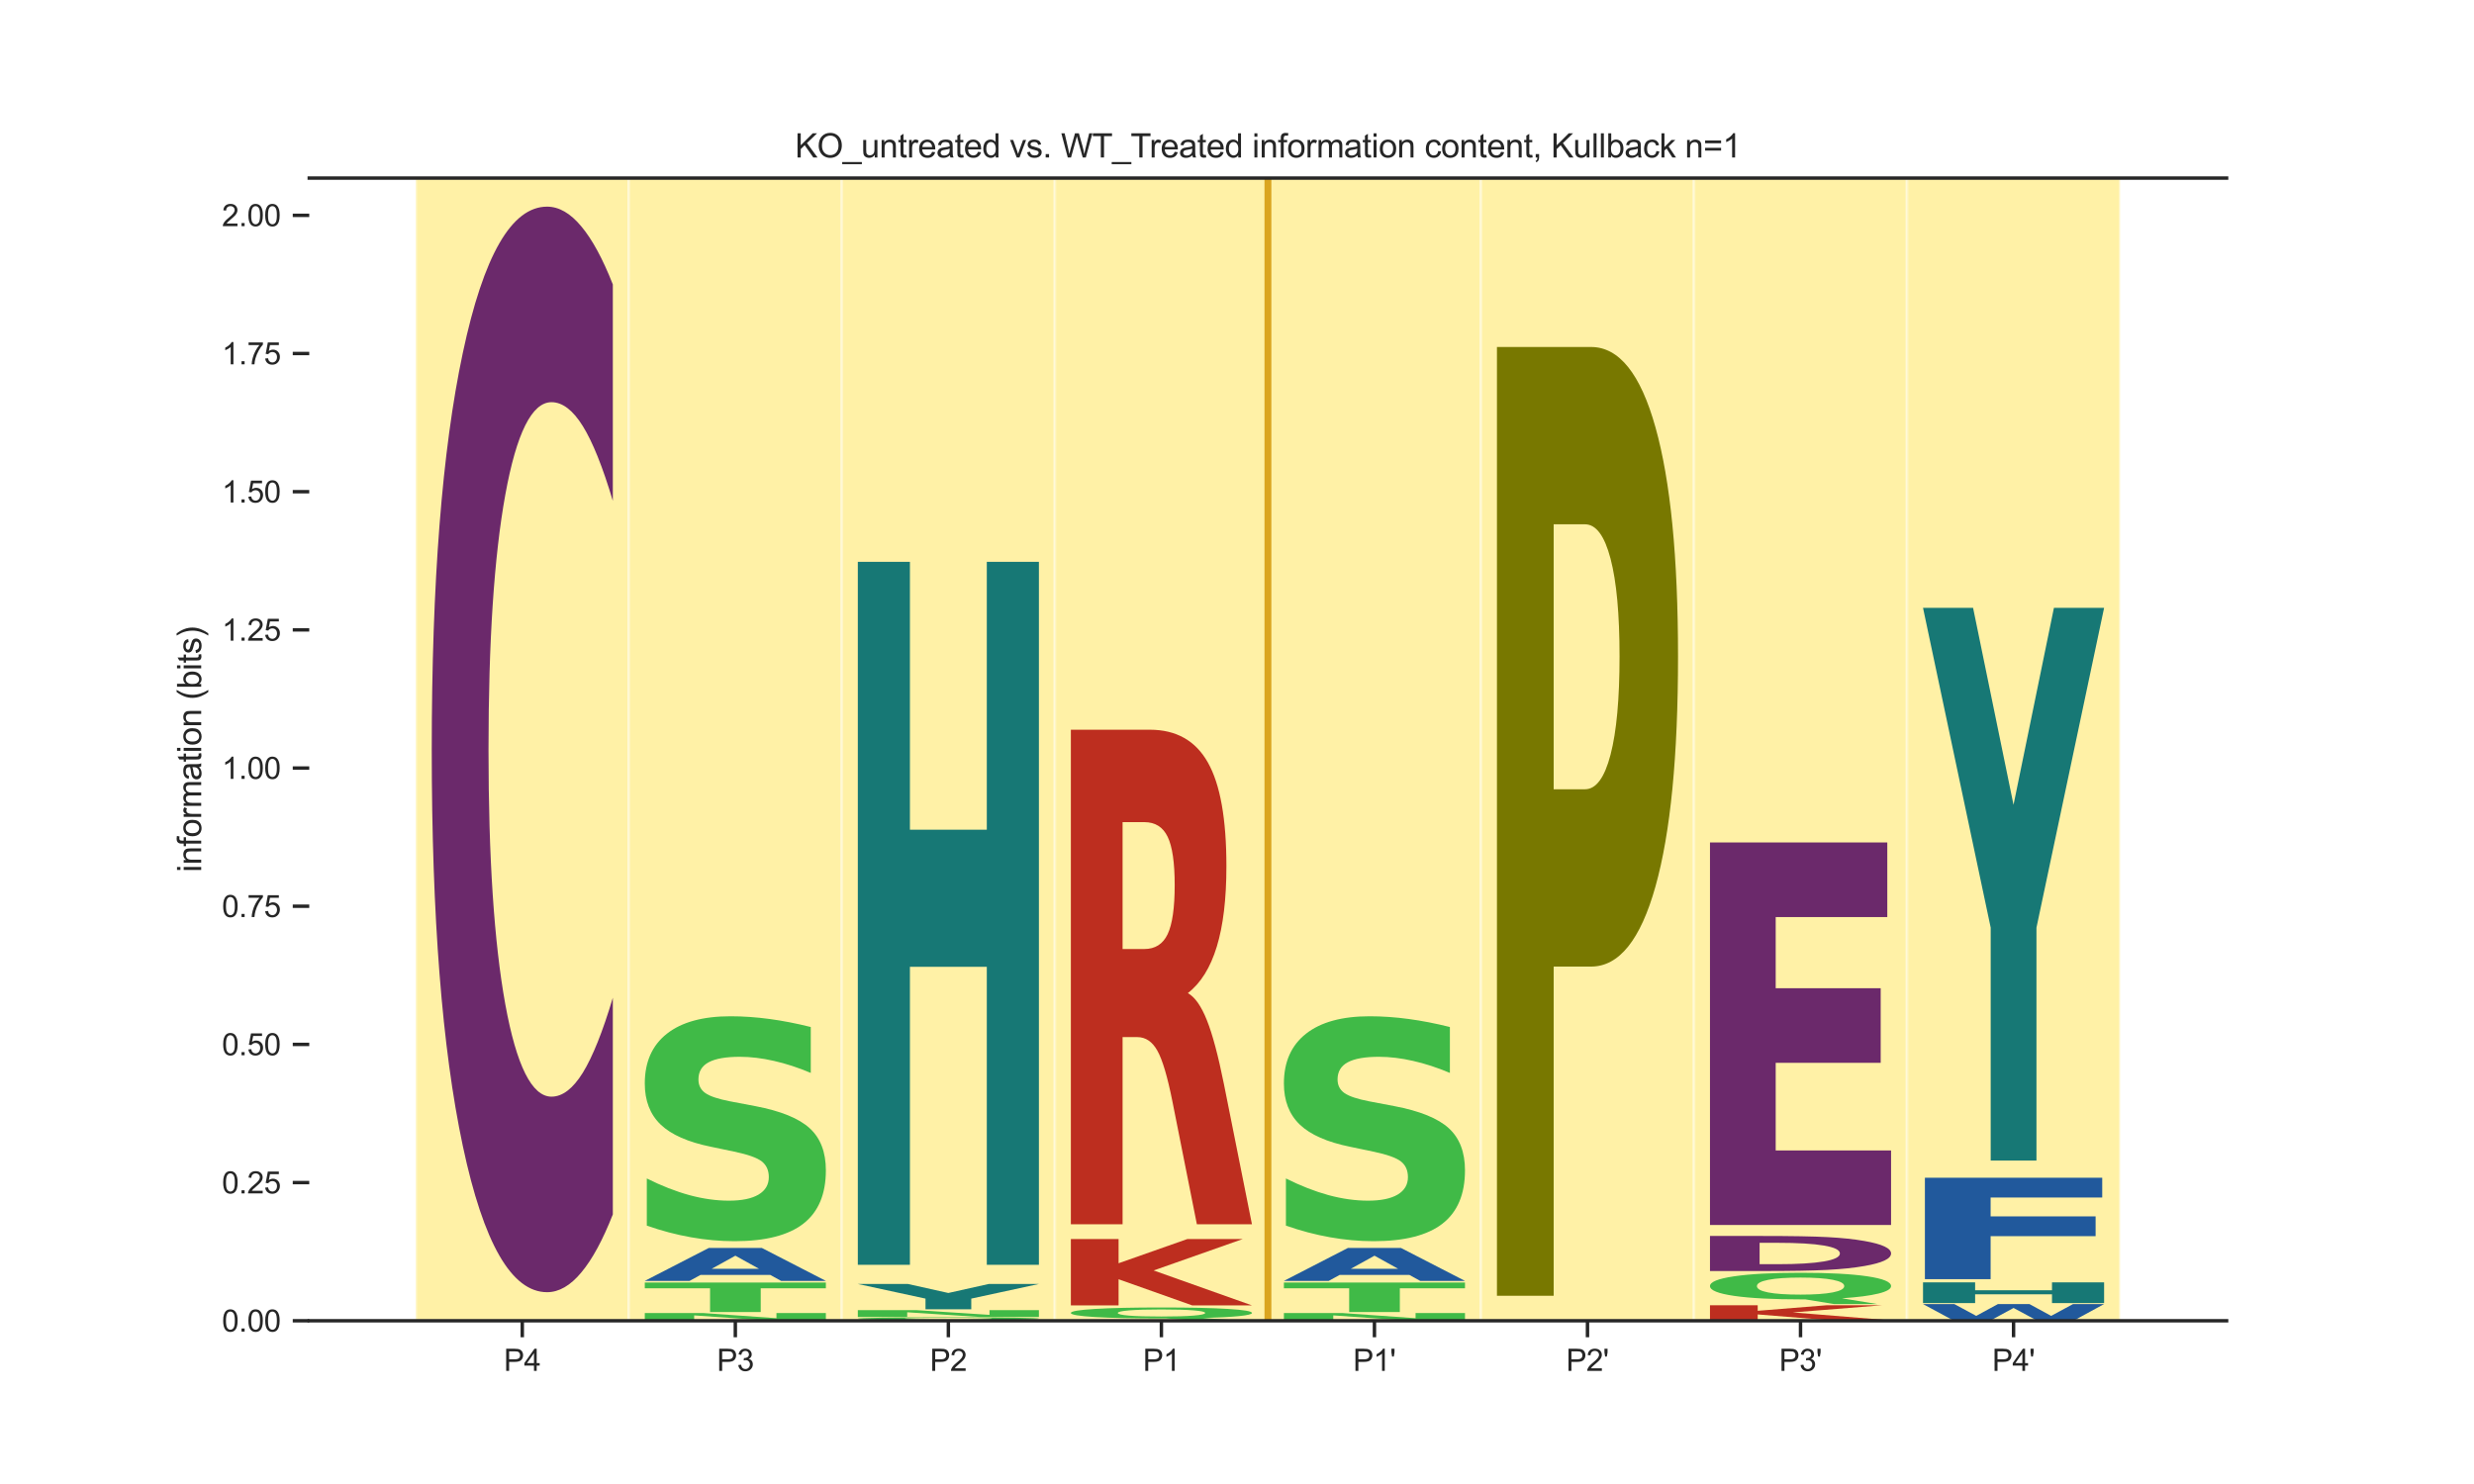 <?xml version="1.0" encoding="utf-8" standalone="no"?>
<!DOCTYPE svg PUBLIC "-//W3C//DTD SVG 1.1//EN"
  "http://www.w3.org/Graphics/SVG/1.1/DTD/svg11.dtd">
<svg xmlns:xlink="http://www.w3.org/1999/xlink" width="720pt" height="432pt" viewBox="0 0 720 432" xmlns="http://www.w3.org/2000/svg" version="1.1">
 <defs>
  <style type="text/css">*{stroke-linejoin: round; stroke-linecap: butt}</style>
 </defs>
 <g id="figure_1">
  <g id="patch_1">
   <path d="M 0 432 
L 720 432 
L 720 0 
L 0 0 
z
" style="fill: #ffffff"/>
  </g>
  <g id="axes_1">
   <g id="patch_2">
    <path d="M 90 384.48 
L 648 384.48 
L 648 51.84 
L 90 51.84 
z
" style="fill: #ffffff"/>
   </g>
   <g id="patch_3">
    <path d="M 121 384.48 
L 183 384.48 
L 183 51.84 
L 121 51.84 
z
" clip-path="url(#p98ca66db87)" style="fill: #ffd700; opacity: 0.35; stroke: #ffffff; stroke-width: 0.8; stroke-linejoin: miter"/>
   </g>
   <g id="patch_4">
    <path d="M 183 384.48 
L 245 384.48 
L 245 51.84 
L 183 51.84 
z
" clip-path="url(#p98ca66db87)" style="fill: #ffd700; opacity: 0.35; stroke: #ffffff; stroke-width: 0.8; stroke-linejoin: miter"/>
   </g>
   <g id="patch_5">
    <path d="M 245 384.48 
L 307 384.48 
L 307 51.84 
L 245 51.84 
z
" clip-path="url(#p98ca66db87)" style="fill: #ffd700; opacity: 0.35; stroke: #ffffff; stroke-width: 0.8; stroke-linejoin: miter"/>
   </g>
   <g id="patch_6">
    <path d="M 307 384.48 
L 369 384.48 
L 369 51.84 
L 307 51.84 
z
" clip-path="url(#p98ca66db87)" style="fill: #ffd700; opacity: 0.35; stroke: #ffffff; stroke-width: 0.8; stroke-linejoin: miter"/>
   </g>
   <g id="patch_7">
    <path d="M 369 384.48 
L 431 384.48 
L 431 51.84 
L 369 51.84 
z
" clip-path="url(#p98ca66db87)" style="fill: #ffd700; opacity: 0.35; stroke: #ffffff; stroke-width: 0.8; stroke-linejoin: miter"/>
   </g>
   <g id="patch_8">
    <path d="M 431 384.48 
L 493 384.48 
L 493 51.84 
L 431 51.84 
z
" clip-path="url(#p98ca66db87)" style="fill: #ffd700; opacity: 0.35; stroke: #ffffff; stroke-width: 0.8; stroke-linejoin: miter"/>
   </g>
   <g id="patch_9">
    <path d="M 493 384.48 
L 555 384.48 
L 555 51.84 
L 493 51.84 
z
" clip-path="url(#p98ca66db87)" style="fill: #ffd700; opacity: 0.35; stroke: #ffffff; stroke-width: 0.8; stroke-linejoin: miter"/>
   </g>
   <g id="patch_10">
    <path d="M 555 384.48 
L 617 384.48 
L 617 51.84 
L 555 51.84 
z
" clip-path="url(#p98ca66db87)" style="fill: #ffd700; opacity: 0.35; stroke: #ffffff; stroke-width: 0.8; stroke-linejoin: miter"/>
   </g>
   <g id="line2d_1">
    <path d="M 90 384.48 
L 648 384.48 
" clip-path="url(#p98ca66db87)" style="fill: none; stroke: #000000; stroke-width: 0.5; stroke-linecap: round"/>
   </g>
   <g id="patch_11">
    <path d="M 178.35 353.513 
Q 173.942 364.74 169.175 370.42 
Q 164.408 376.164 159.217 376.164 
Q 143.735 376.164 134.692 333.603 
Q 125.65 291.042 125.65 218.258 
Q 125.65 145.212 134.692 102.717 
Q 143.735 60.156 159.217 60.156 
Q 164.408 60.156 169.175 65.9 
Q 173.942 71.58 178.35 82.807 
L 178.35 145.8 
Q 173.902 130.917 169.587 123.997 
Q 165.271 117.078 160.504 117.078 
Q 151.954 117.078 147.054 144.037 
Q 142.168 170.932 142.168 218.258 
Q 142.168 265.388 147.054 292.348 
Q 151.954 319.242 160.504 319.242 
Q 165.271 319.242 169.587 312.323 
Q 173.902 305.338 178.35 290.455 
L 178.35 353.513 
z
" clip-path="url(#p98ca66db87)" style="fill: #6b296b"/>
   </g>
   <g id="patch_12">
    <path d="M 187.65 382.225 
L 204.578 382.225 
L 225.968 383.732 
L 225.968 382.225 
L 240.35 382.225 
L 240.35 384.422 
L 223.409 384.422 
L 202.019 382.915 
L 202.019 384.422 
L 187.65 384.422 
L 187.65 382.225 
z
" clip-path="url(#p98ca66db87)" style="fill: #40ba47"/>
   </g>
   <g id="patch_13">
    <path d="M 187.65 373.354 
L 240.35 373.354 
L 240.35 375.029 
L 221.39 375.029 
L 221.39 381.941 
L 206.647 381.941 
L 206.647 375.029 
L 187.65 375.029 
L 187.65 373.354 
z
" clip-path="url(#p98ca66db87)" style="fill: #40ba47"/>
   </g>
   <g id="patch_14">
    <path d="M 224.155 371.129 
L 203.888 371.129 
L 200.688 372.876 
L 187.65 372.876 
L 206.269 363.29 
L 221.731 363.29 
L 240.35 372.876 
L 227.323 372.876 
L 224.155 371.129 
z
M 207.12 369.35 
L 220.891 369.35 
L 214.016 365.538 
L 207.12 369.35 
z
" clip-path="url(#p98ca66db87)" style="fill: #21599c"/>
   </g>
   <g id="patch_15">
    <path d="M 235.956 298.968 
L 235.956 312.33 
Q 230.46 310.004 225.221 308.828 
Q 219.997 307.637 215.345 307.637 
Q 209.177 307.637 206.214 309.247 
Q 203.265 310.843 203.265 314.224 
Q 203.265 316.766 205.255 318.186 
Q 207.244 319.593 212.483 320.607 
L 219.811 322 
Q 230.946 324.123 235.641 328.438 
Q 240.35 332.738 240.35 340.691 
Q 240.35 351.118 233.795 356.217 
Q 227.239 361.315 213.771 361.315 
Q 207.43 361.315 201.033 360.166 
Q 194.635 359.03 188.237 356.785 
L 188.237 343.057 
Q 194.635 346.263 200.603 347.899 
Q 206.572 349.522 212.125 349.522 
Q 217.764 349.522 220.756 347.75 
Q 223.747 345.965 223.747 342.665 
Q 223.747 339.717 221.715 338.108 
Q 219.682 336.498 213.599 335.227 
L 206.929 333.834 
Q 196.91 331.805 192.273 327.369 
Q 187.65 322.933 187.65 315.414 
Q 187.65 305.987 194.091 300.916 
Q 200.532 295.844 212.612 295.844 
Q 218.122 295.844 223.933 296.629 
Q 229.744 297.413 235.956 298.968 
z
" clip-path="url(#p98ca66db87)" style="fill: #40ba47"/>
   </g>
   <g id="patch_16">
    <path d="M 277.405 384.307 
L 276.373 384.307 
Q 263.714 384.307 256.677 384.197 
Q 249.65 384.087 249.65 383.891 
Q 249.65 383.695 256.666 383.584 
Q 263.681 383.473 276 383.473 
Q 288.45 383.473 295.4 383.583 
Q 302.35 383.693 302.35 383.891 
Q 302.35 384.027 298.661 384.125 
Q 294.972 384.223 288.044 384.273 
L 298.365 384.454 
L 285.771 384.454 
L 277.405 384.307 
z
M 276 383.624 
Q 269.961 383.624 266.635 383.694 
Q 263.308 383.764 263.308 383.891 
Q 263.308 384.021 266.558 384.089 
Q 269.819 384.158 276 384.158 
Q 282.071 384.158 285.398 384.088 
Q 288.725 384.018 288.725 383.891 
Q 288.725 383.764 285.398 383.694 
Q 282.071 383.624 276 383.624 
z
" clip-path="url(#p98ca66db87)" style="fill: #40ba47"/>
   </g>
   <g id="patch_17">
    <path d="M 249.65 381.379 
L 266.578 381.379 
L 287.968 382.761 
L 287.968 381.379 
L 302.35 381.379 
L 302.35 383.394 
L 285.409 383.394 
L 264.019 382.012 
L 264.019 383.394 
L 249.65 383.394 
L 249.65 381.379 
z
" clip-path="url(#p98ca66db87)" style="fill: #40ba47"/>
   </g>
   <g id="patch_18">
    <path d="M 249.65 373.771 
L 264.22 373.771 
L 275.989 376.394 
L 287.747 373.771 
L 302.35 373.771 
L 282.665 378.03 
L 282.665 381.132 
L 269.346 381.132 
L 269.346 378.03 
L 249.65 373.771 
z
" clip-path="url(#p98ca66db87)" style="fill: #177875"/>
   </g>
   <g id="patch_19">
    <path d="M 249.65 163.553 
L 264.813 163.553 
L 264.813 241.532 
L 287.187 241.532 
L 287.187 163.553 
L 302.35 163.553 
L 302.35 368.192 
L 287.187 368.192 
L 287.187 281.442 
L 264.813 281.442 
L 264.813 368.192 
L 249.65 368.192 
L 249.65 163.553 
z
" clip-path="url(#p98ca66db87)" style="fill: #177875"/>
   </g>
   <g id="patch_20">
    <path d="M 339.405 383.817 
L 338.373 383.817 
Q 325.714 383.817 318.677 383.395 
Q 311.65 382.972 311.65 382.218 
Q 311.65 381.465 318.666 381.039 
Q 325.681 380.612 338 380.612 
Q 350.45 380.612 357.4 381.035 
Q 364.35 381.457 364.35 382.218 
Q 364.35 382.74 360.661 383.117 
Q 356.972 383.494 350.044 383.685 
L 360.365 384.381 
L 347.771 384.381 
L 339.405 383.817 
z
M 338 381.19 
Q 331.961 381.19 328.635 381.459 
Q 325.308 381.728 325.308 382.218 
Q 325.308 382.715 328.558 382.98 
Q 331.819 383.244 338 383.244 
Q 344.071 383.244 347.398 382.974 
Q 350.725 382.704 350.725 382.218 
Q 350.725 381.728 347.398 381.459 
Q 344.071 381.19 338 381.19 
z
" clip-path="url(#p98ca66db87)" style="fill: #40ba47"/>
   </g>
   <g id="patch_21">
    <path d="M 311.65 360.688 
L 325.538 360.688 
L 325.538 367.738 
L 345.556 360.688 
L 361.683 360.688 
L 335.743 369.837 
L 364.35 380.004 
L 346.964 380.004 
L 325.538 372.395 
L 325.538 380.004 
L 311.65 380.004 
L 311.65 360.688 
z
" clip-path="url(#p98ca66db87)" style="fill: #bd2e1f"/>
   </g>
   <g id="patch_22">
    <path d="M 333.033 276.263 
Q 337.762 276.263 339.814 271.943 
Q 341.866 267.593 341.866 257.658 
Q 341.866 247.815 339.814 243.588 
Q 337.762 239.33 333.033 239.33 
L 326.702 239.33 
L 326.702 276.263 
L 333.033 276.263 
z
M 326.702 301.903 
L 326.702 356.392 
L 311.65 356.392 
L 311.65 212.426 
L 334.634 212.426 
Q 346.17 212.426 351.538 221.99 
Q 356.918 231.524 356.918 252.166 
Q 356.918 266.421 354.115 275.584 
Q 351.325 284.748 345.695 289.098 
Q 348.785 290.826 351.225 296.966 
Q 353.677 303.075 356.18 315.51 
L 364.35 356.392 
L 348.322 356.392 
L 341.203 320.631 
Q 339.051 309.832 336.836 305.883 
Q 334.634 301.903 330.956 301.903 
L 326.702 301.903 
z
" clip-path="url(#p98ca66db87)" style="fill: #bd2e1f"/>
   </g>
   <g id="patch_23">
    <path d="M 373.65 382.225 
L 390.578 382.225 
L 411.968 383.732 
L 411.968 382.225 
L 426.35 382.225 
L 426.35 384.422 
L 409.409 384.422 
L 388.019 382.915 
L 388.019 384.422 
L 373.65 384.422 
L 373.65 382.225 
z
" clip-path="url(#p98ca66db87)" style="fill: #40ba47"/>
   </g>
   <g id="patch_24">
    <path d="M 373.65 373.354 
L 426.35 373.354 
L 426.35 375.029 
L 407.39 375.029 
L 407.39 381.941 
L 392.647 381.941 
L 392.647 375.029 
L 373.65 375.029 
L 373.65 373.354 
z
" clip-path="url(#p98ca66db87)" style="fill: #40ba47"/>
   </g>
   <g id="patch_25">
    <path d="M 410.155 371.129 
L 389.888 371.129 
L 386.688 372.876 
L 373.65 372.876 
L 392.269 363.29 
L 407.731 363.29 
L 426.35 372.876 
L 413.323 372.876 
L 410.155 371.129 
z
M 393.12 369.35 
L 406.891 369.35 
L 400.016 365.538 
L 393.12 369.35 
z
" clip-path="url(#p98ca66db87)" style="fill: #21599c"/>
   </g>
   <g id="patch_26">
    <path d="M 421.956 298.968 
L 421.956 312.33 
Q 416.46 310.004 411.221 308.828 
Q 405.997 307.637 401.345 307.637 
Q 395.177 307.637 392.214 309.247 
Q 389.265 310.843 389.265 314.224 
Q 389.265 316.766 391.255 318.186 
Q 393.244 319.593 398.483 320.607 
L 405.811 322 
Q 416.946 324.123 421.641 328.438 
Q 426.35 332.738 426.35 340.691 
Q 426.35 351.118 419.795 356.217 
Q 413.239 361.315 399.771 361.315 
Q 393.43 361.315 387.033 360.166 
Q 380.635 359.03 374.237 356.785 
L 374.237 343.057 
Q 380.635 346.263 386.603 347.899 
Q 392.572 349.522 398.125 349.522 
Q 403.764 349.522 406.756 347.75 
Q 409.747 345.965 409.747 342.665 
Q 409.747 339.717 407.715 338.108 
Q 405.682 336.498 399.599 335.227 
L 392.929 333.834 
Q 382.91 331.805 378.273 327.369 
Q 373.65 322.933 373.65 315.414 
Q 373.65 305.987 380.091 300.916 
Q 386.532 295.844 398.612 295.844 
Q 404.122 295.844 409.933 296.629 
Q 415.744 297.413 421.956 298.968 
z
" clip-path="url(#p98ca66db87)" style="fill: #40ba47"/>
   </g>
   <g id="patch_27">
    <path d="M 435.65 101.012 
L 463.043 101.012 
Q 475.271 101.012 481.804 124.453 
Q 488.35 147.835 488.35 191.106 
Q 488.35 234.613 481.804 257.995 
Q 475.271 281.376 463.043 281.376 
L 452.16 281.376 
L 452.16 377.212 
L 435.65 377.212 
L 435.65 101.012 
z
M 452.16 152.629 
L 452.16 229.759 
L 461.286 229.759 
Q 466.09 229.759 468.711 219.696 
Q 471.332 209.633 471.332 191.106 
Q 471.332 172.637 468.711 162.633 
Q 466.09 152.629 461.286 152.629 
L 452.16 152.629 
z
" clip-path="url(#p98ca66db87)" style="fill: #787800"/>
   </g>
   <g id="patch_28">
    <path d="M 497.65 379.974 
L 511.538 379.974 
L 511.538 381.577 
L 531.556 379.974 
L 547.683 379.974 
L 521.743 382.054 
L 550.35 384.364 
L 532.964 384.364 
L 511.538 382.635 
L 511.538 384.364 
L 497.65 384.364 
L 497.65 379.974 
z
" clip-path="url(#p98ca66db87)" style="fill: #bd2e1f"/>
   </g>
   <g id="patch_29">
    <path d="M 525.405 378.257 
L 524.373 378.257 
Q 511.714 378.257 504.677 377.236 
Q 497.65 376.214 497.65 374.392 
Q 497.65 372.574 504.666 371.543 
Q 511.681 370.512 524 370.512 
Q 536.45 370.512 543.4 371.534 
Q 550.35 372.554 550.35 374.392 
Q 550.35 375.653 546.661 376.565 
Q 542.972 377.477 536.044 377.937 
L 546.365 379.619 
L 533.771 379.619 
L 525.405 378.257 
z
M 524 371.909 
Q 517.961 371.909 514.635 372.559 
Q 511.308 373.21 511.308 374.392 
Q 511.308 375.594 514.558 376.233 
Q 517.819 376.871 524 376.871 
Q 530.071 376.871 533.398 376.221 
Q 536.725 375.568 536.725 374.392 
Q 536.725 373.21 533.398 372.559 
Q 530.071 371.909 524 371.909 
z
" clip-path="url(#p98ca66db87)" style="fill: #40ba47"/>
   </g>
   <g id="patch_30">
    <path d="M 512.091 361.789 
L 512.091 368.015 
L 517.265 368.015 
Q 526.113 368.015 530.783 367.215 
Q 535.464 366.414 535.464 364.89 
Q 535.464 363.374 530.807 362.583 
Q 526.161 361.789 517.265 361.789 
L 512.091 361.789 
z
M 497.65 359.798 
L 512.872 359.798 
Q 525.633 359.798 531.875 360.131 
Q 538.117 360.461 542.583 361.255 
Q 546.521 361.946 548.429 362.849 
Q 550.35 363.75 550.35 364.89 
Q 550.35 366.047 548.429 366.952 
Q 546.521 367.858 542.583 368.547 
Q 538.081 369.341 531.779 369.673 
Q 525.477 370.003 512.872 370.003 
L 497.65 370.003 
L 497.65 359.798 
z
" clip-path="url(#p98ca66db87)" style="fill: #6b296b"/>
   </g>
   <g id="patch_31">
    <path d="M 497.65 245.245 
L 549.253 245.245 
L 549.253 266.962 
L 516.775 266.962 
L 516.775 287.677 
L 547.329 287.677 
L 547.329 309.394 
L 516.775 309.394 
L 516.775 334.906 
L 550.35 334.906 
L 550.35 356.599 
L 497.65 356.599 
L 497.65 245.245 
z
" clip-path="url(#p98ca66db87)" style="fill: #6b296b"/>
   </g>
   <g id="patch_32">
    <path d="M 559.65 379.618 
L 568.763 379.618 
L 575.133 383.061 
L 581.456 379.618 
L 590.616 379.618 
L 596.938 383.061 
L 603.316 379.618 
L 612.35 379.618 
L 603.656 384.355 
L 592.694 384.355 
L 586 380.754 
L 579.385 384.355 
L 568.415 384.355 
L 559.65 379.618 
z
" clip-path="url(#p98ca66db87)" style="fill: #21599c"/>
   </g>
   <g id="patch_33">
    <path d="M 559.65 373.303 
L 574.813 373.303 
L 574.813 375.601 
L 597.187 375.601 
L 597.187 373.303 
L 612.35 373.303 
L 612.35 379.334 
L 597.187 379.334 
L 597.187 376.778 
L 574.813 376.778 
L 574.813 379.334 
L 559.65 379.334 
L 559.65 373.303 
z
" clip-path="url(#p98ca66db87)" style="fill: #177875"/>
   </g>
   <g id="patch_34">
    <path d="M 560.198 342.845 
L 611.802 342.845 
L 611.802 348.603 
L 579.323 348.603 
L 579.323 354.095 
L 609.878 354.095 
L 609.878 359.852 
L 579.323 359.852 
L 579.323 372.368 
L 560.198 372.368 
L 560.198 342.845 
z
" clip-path="url(#p98ca66db87)" style="fill: #21599c"/>
   </g>
   <g id="patch_35">
    <path d="M 559.65 176.949 
L 574.22 176.949 
L 585.989 234.29 
L 597.747 176.949 
L 612.35 176.949 
L 592.665 270.046 
L 592.665 337.834 
L 579.346 337.834 
L 579.346 270.046 
L 559.65 176.949 
z
" clip-path="url(#p98ca66db87)" style="fill: #177875"/>
   </g>
   <g id="matplotlib.axis_1">
    <g id="xtick_1">
     <g id="line2d_2">
      <defs>
       <path id="m1a81c3d215" d="M 0 0 
L 0 4.8 
" style="stroke: #262626"/>
      </defs>
      <g>
       <use xlink:href="#m1a81c3d215" x="152" y="384.48" style="fill: #262626; stroke: #262626"/>
      </g>
     </g>
     <g id="text_1">
      <!-- P4 -->
      <g style="fill: #262626" transform="translate(146.618 399.079) scale(0.088 -0.088)">
       <defs>
        <path id="ArialMT-50" d="M 494 0 
L 494 4581 
L 2222 4581 
Q 2678 4581 2919 4538 
Q 3256 4481 3484 4323 
Q 3713 4166 3852 3881 
Q 3991 3597 3991 3256 
Q 3991 2672 3619 2267 
Q 3247 1863 2275 1863 
L 1100 1863 
L 1100 0 
L 494 0 
z
M 1100 2403 
L 2284 2403 
Q 2872 2403 3119 2622 
Q 3366 2841 3366 3238 
Q 3366 3525 3220 3729 
Q 3075 3934 2838 4000 
Q 2684 4041 2272 4041 
L 1100 4041 
L 1100 2403 
z
" transform="scale(0.016)"/>
        <path id="ArialMT-34" d="M 2069 0 
L 2069 1097 
L 81 1097 
L 81 1613 
L 2172 4581 
L 2631 4581 
L 2631 1613 
L 3250 1613 
L 3250 1097 
L 2631 1097 
L 2631 0 
L 2069 0 
z
M 2069 1613 
L 2069 3678 
L 634 1613 
L 2069 1613 
z
" transform="scale(0.016)"/>
       </defs>
       <use xlink:href="#ArialMT-50"/>
       <use xlink:href="#ArialMT-34" x="66.699"/>
      </g>
     </g>
    </g>
    <g id="xtick_2">
     <g id="line2d_3">
      <g>
       <use xlink:href="#m1a81c3d215" x="214" y="384.48" style="fill: #262626; stroke: #262626"/>
      </g>
     </g>
     <g id="text_2">
      <!-- P3 -->
      <g style="fill: #262626" transform="translate(208.618 399.079) scale(0.088 -0.088)">
       <defs>
        <path id="ArialMT-33" d="M 269 1209 
L 831 1284 
Q 928 806 1161 595 
Q 1394 384 1728 384 
Q 2125 384 2398 659 
Q 2672 934 2672 1341 
Q 2672 1728 2419 1979 
Q 2166 2231 1775 2231 
Q 1616 2231 1378 2169 
L 1441 2663 
Q 1497 2656 1531 2656 
Q 1891 2656 2178 2843 
Q 2466 3031 2466 3422 
Q 2466 3731 2256 3934 
Q 2047 4138 1716 4138 
Q 1388 4138 1169 3931 
Q 950 3725 888 3313 
L 325 3413 
Q 428 3978 793 4289 
Q 1159 4600 1703 4600 
Q 2078 4600 2393 4439 
Q 2709 4278 2876 4000 
Q 3044 3722 3044 3409 
Q 3044 3113 2884 2869 
Q 2725 2625 2413 2481 
Q 2819 2388 3044 2092 
Q 3269 1797 3269 1353 
Q 3269 753 2831 336 
Q 2394 -81 1725 -81 
Q 1122 -81 723 278 
Q 325 638 269 1209 
z
" transform="scale(0.016)"/>
       </defs>
       <use xlink:href="#ArialMT-50"/>
       <use xlink:href="#ArialMT-33" x="66.699"/>
      </g>
     </g>
    </g>
    <g id="xtick_3">
     <g id="line2d_4">
      <g>
       <use xlink:href="#m1a81c3d215" x="276" y="384.48" style="fill: #262626; stroke: #262626"/>
      </g>
     </g>
     <g id="text_3">
      <!-- P2 -->
      <g style="fill: #262626" transform="translate(270.618 399.079) scale(0.088 -0.088)">
       <defs>
        <path id="ArialMT-32" d="M 3222 541 
L 3222 0 
L 194 0 
Q 188 203 259 391 
Q 375 700 629 1000 
Q 884 1300 1366 1694 
Q 2113 2306 2375 2664 
Q 2638 3022 2638 3341 
Q 2638 3675 2398 3904 
Q 2159 4134 1775 4134 
Q 1369 4134 1125 3890 
Q 881 3647 878 3216 
L 300 3275 
Q 359 3922 746 4261 
Q 1134 4600 1788 4600 
Q 2447 4600 2831 4234 
Q 3216 3869 3216 3328 
Q 3216 3053 3103 2787 
Q 2991 2522 2730 2228 
Q 2469 1934 1863 1422 
Q 1356 997 1212 845 
Q 1069 694 975 541 
L 3222 541 
z
" transform="scale(0.016)"/>
       </defs>
       <use xlink:href="#ArialMT-50"/>
       <use xlink:href="#ArialMT-32" x="66.699"/>
      </g>
     </g>
    </g>
    <g id="xtick_4">
     <g id="line2d_5">
      <g>
       <use xlink:href="#m1a81c3d215" x="338" y="384.48" style="fill: #262626; stroke: #262626"/>
      </g>
     </g>
     <g id="text_4">
      <!-- P1 -->
      <g style="fill: #262626" transform="translate(332.618 399.079) scale(0.088 -0.088)">
       <defs>
        <path id="ArialMT-31" d="M 2384 0 
L 1822 0 
L 1822 3584 
Q 1619 3391 1289 3197 
Q 959 3003 697 2906 
L 697 3450 
Q 1169 3672 1522 3987 
Q 1875 4303 2022 4600 
L 2384 4600 
L 2384 0 
z
" transform="scale(0.016)"/>
       </defs>
       <use xlink:href="#ArialMT-50"/>
       <use xlink:href="#ArialMT-31" x="66.699"/>
      </g>
     </g>
    </g>
    <g id="xtick_5">
     <g id="line2d_6">
      <g>
       <use xlink:href="#m1a81c3d215" x="400" y="384.48" style="fill: #262626; stroke: #262626"/>
      </g>
     </g>
     <g id="text_5">
      <!-- P1' -->
      <g style="fill: #262626" transform="translate(393.778 399.079) scale(0.088 -0.088)">
       <defs>
        <path id="ArialMT-27" d="M 425 2959 
L 281 3816 
L 281 4581 
L 922 4581 
L 922 3816 
L 772 2959 
L 425 2959 
z
" transform="scale(0.016)"/>
       </defs>
       <use xlink:href="#ArialMT-50"/>
       <use xlink:href="#ArialMT-31" x="66.699"/>
       <use xlink:href="#ArialMT-27" x="122.314"/>
      </g>
     </g>
    </g>
    <g id="xtick_6">
     <g id="line2d_7">
      <g>
       <use xlink:href="#m1a81c3d215" x="462" y="384.48" style="fill: #262626; stroke: #262626"/>
      </g>
     </g>
     <g id="text_6">
      <!-- P2' -->
      <g style="fill: #262626" transform="translate(455.778 399.079) scale(0.088 -0.088)">
       <use xlink:href="#ArialMT-50"/>
       <use xlink:href="#ArialMT-32" x="66.699"/>
       <use xlink:href="#ArialMT-27" x="122.314"/>
      </g>
     </g>
    </g>
    <g id="xtick_7">
     <g id="line2d_8">
      <g>
       <use xlink:href="#m1a81c3d215" x="524" y="384.48" style="fill: #262626; stroke: #262626"/>
      </g>
     </g>
     <g id="text_7">
      <!-- P3' -->
      <g style="fill: #262626" transform="translate(517.778 399.079) scale(0.088 -0.088)">
       <use xlink:href="#ArialMT-50"/>
       <use xlink:href="#ArialMT-33" x="66.699"/>
       <use xlink:href="#ArialMT-27" x="122.314"/>
      </g>
     </g>
    </g>
    <g id="xtick_8">
     <g id="line2d_9">
      <g>
       <use xlink:href="#m1a81c3d215" x="586" y="384.48" style="fill: #262626; stroke: #262626"/>
      </g>
     </g>
     <g id="text_8">
      <!-- P4' -->
      <g style="fill: #262626" transform="translate(579.778 399.079) scale(0.088 -0.088)">
       <use xlink:href="#ArialMT-50"/>
       <use xlink:href="#ArialMT-34" x="66.699"/>
       <use xlink:href="#ArialMT-27" x="122.314"/>
      </g>
     </g>
    </g>
   </g>
   <g id="matplotlib.axis_2">
    <g id="ytick_1">
     <g id="line2d_10">
      <defs>
       <path id="mdff0111ead" d="M 0 0 
L -4.8 0 
" style="stroke: #262626"/>
      </defs>
      <g>
       <use xlink:href="#mdff0111ead" x="90" y="384.48" style="fill: #262626; stroke: #262626"/>
      </g>
     </g>
     <g id="text_9">
      <!-- 0.00 -->
      <g style="fill: #262626" transform="translate(64.574 387.629) scale(0.088 -0.088)">
       <defs>
        <path id="ArialMT-30" d="M 266 2259 
Q 266 3072 433 3567 
Q 600 4063 929 4331 
Q 1259 4600 1759 4600 
Q 2128 4600 2406 4451 
Q 2684 4303 2865 4023 
Q 3047 3744 3150 3342 
Q 3253 2941 3253 2259 
Q 3253 1453 3087 958 
Q 2922 463 2592 192 
Q 2263 -78 1759 -78 
Q 1097 -78 719 397 
Q 266 969 266 2259 
z
M 844 2259 
Q 844 1131 1108 757 
Q 1372 384 1759 384 
Q 2147 384 2411 759 
Q 2675 1134 2675 2259 
Q 2675 3391 2411 3762 
Q 2147 4134 1753 4134 
Q 1366 4134 1134 3806 
Q 844 3388 844 2259 
z
" transform="scale(0.016)"/>
        <path id="ArialMT-2e" d="M 581 0 
L 581 641 
L 1222 641 
L 1222 0 
L 581 0 
z
" transform="scale(0.016)"/>
       </defs>
       <use xlink:href="#ArialMT-30"/>
       <use xlink:href="#ArialMT-2e" x="55.615"/>
       <use xlink:href="#ArialMT-30" x="83.398"/>
       <use xlink:href="#ArialMT-30" x="139.014"/>
      </g>
     </g>
    </g>
    <g id="ytick_2">
     <g id="line2d_11">
      <g>
       <use xlink:href="#mdff0111ead" x="90" y="344.255" style="fill: #262626; stroke: #262626"/>
      </g>
     </g>
     <g id="text_10">
      <!-- 0.25 -->
      <g style="fill: #262626" transform="translate(64.574 347.405) scale(0.088 -0.088)">
       <defs>
        <path id="ArialMT-35" d="M 266 1200 
L 856 1250 
Q 922 819 1161 601 
Q 1400 384 1738 384 
Q 2144 384 2425 690 
Q 2706 997 2706 1503 
Q 2706 1984 2436 2262 
Q 2166 2541 1728 2541 
Q 1456 2541 1237 2417 
Q 1019 2294 894 2097 
L 366 2166 
L 809 4519 
L 3088 4519 
L 3088 3981 
L 1259 3981 
L 1013 2750 
Q 1425 3038 1878 3038 
Q 2478 3038 2890 2622 
Q 3303 2206 3303 1553 
Q 3303 931 2941 478 
Q 2500 -78 1738 -78 
Q 1113 -78 717 272 
Q 322 622 266 1200 
z
" transform="scale(0.016)"/>
       </defs>
       <use xlink:href="#ArialMT-30"/>
       <use xlink:href="#ArialMT-2e" x="55.615"/>
       <use xlink:href="#ArialMT-32" x="83.398"/>
       <use xlink:href="#ArialMT-35" x="139.014"/>
      </g>
     </g>
    </g>
    <g id="ytick_3">
     <g id="line2d_12">
      <g>
       <use xlink:href="#mdff0111ead" x="90" y="304.031" style="fill: #262626; stroke: #262626"/>
      </g>
     </g>
     <g id="text_11">
      <!-- 0.50 -->
      <g style="fill: #262626" transform="translate(64.574 307.18) scale(0.088 -0.088)">
       <use xlink:href="#ArialMT-30"/>
       <use xlink:href="#ArialMT-2e" x="55.615"/>
       <use xlink:href="#ArialMT-35" x="83.398"/>
       <use xlink:href="#ArialMT-30" x="139.014"/>
      </g>
     </g>
    </g>
    <g id="ytick_4">
     <g id="line2d_13">
      <g>
       <use xlink:href="#mdff0111ead" x="90" y="263.806" style="fill: #262626; stroke: #262626"/>
      </g>
     </g>
     <g id="text_12">
      <!-- 0.75 -->
      <g style="fill: #262626" transform="translate(64.574 266.955) scale(0.088 -0.088)">
       <defs>
        <path id="ArialMT-37" d="M 303 3981 
L 303 4522 
L 3269 4522 
L 3269 4084 
Q 2831 3619 2401 2847 
Q 1972 2075 1738 1259 
Q 1569 684 1522 0 
L 944 0 
Q 953 541 1156 1306 
Q 1359 2072 1739 2783 
Q 2119 3494 2547 3981 
L 303 3981 
z
" transform="scale(0.016)"/>
       </defs>
       <use xlink:href="#ArialMT-30"/>
       <use xlink:href="#ArialMT-2e" x="55.615"/>
       <use xlink:href="#ArialMT-37" x="83.398"/>
       <use xlink:href="#ArialMT-35" x="139.014"/>
      </g>
     </g>
    </g>
    <g id="ytick_5">
     <g id="line2d_14">
      <g>
       <use xlink:href="#mdff0111ead" x="90" y="223.581" style="fill: #262626; stroke: #262626"/>
      </g>
     </g>
     <g id="text_13">
      <!-- 1.00 -->
      <g style="fill: #262626" transform="translate(64.574 226.731) scale(0.088 -0.088)">
       <use xlink:href="#ArialMT-31"/>
       <use xlink:href="#ArialMT-2e" x="55.615"/>
       <use xlink:href="#ArialMT-30" x="83.398"/>
       <use xlink:href="#ArialMT-30" x="139.014"/>
      </g>
     </g>
    </g>
    <g id="ytick_6">
     <g id="line2d_15">
      <g>
       <use xlink:href="#mdff0111ead" x="90" y="183.357" style="fill: #262626; stroke: #262626"/>
      </g>
     </g>
     <g id="text_14">
      <!-- 1.25 -->
      <g style="fill: #262626" transform="translate(64.574 186.506) scale(0.088 -0.088)">
       <use xlink:href="#ArialMT-31"/>
       <use xlink:href="#ArialMT-2e" x="55.615"/>
       <use xlink:href="#ArialMT-32" x="83.398"/>
       <use xlink:href="#ArialMT-35" x="139.014"/>
      </g>
     </g>
    </g>
    <g id="ytick_7">
     <g id="line2d_16">
      <g>
       <use xlink:href="#mdff0111ead" x="90" y="143.132" style="fill: #262626; stroke: #262626"/>
      </g>
     </g>
     <g id="text_15">
      <!-- 1.50 -->
      <g style="fill: #262626" transform="translate(64.574 146.281) scale(0.088 -0.088)">
       <use xlink:href="#ArialMT-31"/>
       <use xlink:href="#ArialMT-2e" x="55.615"/>
       <use xlink:href="#ArialMT-35" x="83.398"/>
       <use xlink:href="#ArialMT-30" x="139.014"/>
      </g>
     </g>
    </g>
    <g id="ytick_8">
     <g id="line2d_17">
      <g>
       <use xlink:href="#mdff0111ead" x="90" y="102.907" style="fill: #262626; stroke: #262626"/>
      </g>
     </g>
     <g id="text_16">
      <!-- 1.75 -->
      <g style="fill: #262626" transform="translate(64.574 106.057) scale(0.088 -0.088)">
       <use xlink:href="#ArialMT-31"/>
       <use xlink:href="#ArialMT-2e" x="55.615"/>
       <use xlink:href="#ArialMT-37" x="83.398"/>
       <use xlink:href="#ArialMT-35" x="139.014"/>
      </g>
     </g>
    </g>
    <g id="ytick_9">
     <g id="line2d_18">
      <g>
       <use xlink:href="#mdff0111ead" x="90" y="62.683" style="fill: #262626; stroke: #262626"/>
      </g>
     </g>
     <g id="text_17">
      <!-- 2.00 -->
      <g style="fill: #262626" transform="translate(64.574 65.832) scale(0.088 -0.088)">
       <use xlink:href="#ArialMT-32"/>
       <use xlink:href="#ArialMT-2e" x="55.615"/>
       <use xlink:href="#ArialMT-30" x="83.398"/>
       <use xlink:href="#ArialMT-30" x="139.014"/>
      </g>
     </g>
    </g>
    <g id="text_18">
     <!-- information (bits) -->
     <g style="fill: #262626" transform="translate(58.554 253.902) rotate(-90) scale(0.096 -0.096)">
      <defs>
       <path id="ArialMT-69" d="M 425 3934 
L 425 4581 
L 988 4581 
L 988 3934 
L 425 3934 
z
M 425 0 
L 425 3319 
L 988 3319 
L 988 0 
L 425 0 
z
" transform="scale(0.016)"/>
       <path id="ArialMT-6e" d="M 422 0 
L 422 3319 
L 928 3319 
L 928 2847 
Q 1294 3394 1984 3394 
Q 2284 3394 2536 3286 
Q 2788 3178 2913 3003 
Q 3038 2828 3088 2588 
Q 3119 2431 3119 2041 
L 3119 0 
L 2556 0 
L 2556 2019 
Q 2556 2363 2490 2533 
Q 2425 2703 2258 2804 
Q 2091 2906 1866 2906 
Q 1506 2906 1245 2678 
Q 984 2450 984 1813 
L 984 0 
L 422 0 
z
" transform="scale(0.016)"/>
       <path id="ArialMT-66" d="M 556 0 
L 556 2881 
L 59 2881 
L 59 3319 
L 556 3319 
L 556 3672 
Q 556 4006 616 4169 
Q 697 4388 901 4523 
Q 1106 4659 1475 4659 
Q 1713 4659 2000 4603 
L 1916 4113 
Q 1741 4144 1584 4144 
Q 1328 4144 1222 4034 
Q 1116 3925 1116 3625 
L 1116 3319 
L 1763 3319 
L 1763 2881 
L 1116 2881 
L 1116 0 
L 556 0 
z
" transform="scale(0.016)"/>
       <path id="ArialMT-6f" d="M 213 1659 
Q 213 2581 725 3025 
Q 1153 3394 1769 3394 
Q 2453 3394 2887 2945 
Q 3322 2497 3322 1706 
Q 3322 1066 3130 698 
Q 2938 331 2570 128 
Q 2203 -75 1769 -75 
Q 1072 -75 642 372 
Q 213 819 213 1659 
z
M 791 1659 
Q 791 1022 1069 705 
Q 1347 388 1769 388 
Q 2188 388 2466 706 
Q 2744 1025 2744 1678 
Q 2744 2294 2464 2611 
Q 2184 2928 1769 2928 
Q 1347 2928 1069 2612 
Q 791 2297 791 1659 
z
" transform="scale(0.016)"/>
       <path id="ArialMT-72" d="M 416 0 
L 416 3319 
L 922 3319 
L 922 2816 
Q 1116 3169 1280 3281 
Q 1444 3394 1641 3394 
Q 1925 3394 2219 3213 
L 2025 2691 
Q 1819 2813 1613 2813 
Q 1428 2813 1281 2702 
Q 1134 2591 1072 2394 
Q 978 2094 978 1738 
L 978 0 
L 416 0 
z
" transform="scale(0.016)"/>
       <path id="ArialMT-6d" d="M 422 0 
L 422 3319 
L 925 3319 
L 925 2853 
Q 1081 3097 1340 3245 
Q 1600 3394 1931 3394 
Q 2300 3394 2536 3241 
Q 2772 3088 2869 2813 
Q 3263 3394 3894 3394 
Q 4388 3394 4653 3120 
Q 4919 2847 4919 2278 
L 4919 0 
L 4359 0 
L 4359 2091 
Q 4359 2428 4304 2576 
Q 4250 2725 4106 2815 
Q 3963 2906 3769 2906 
Q 3419 2906 3187 2673 
Q 2956 2441 2956 1928 
L 2956 0 
L 2394 0 
L 2394 2156 
Q 2394 2531 2256 2718 
Q 2119 2906 1806 2906 
Q 1569 2906 1367 2781 
Q 1166 2656 1075 2415 
Q 984 2175 984 1722 
L 984 0 
L 422 0 
z
" transform="scale(0.016)"/>
       <path id="ArialMT-61" d="M 2588 409 
Q 2275 144 1986 34 
Q 1697 -75 1366 -75 
Q 819 -75 525 192 
Q 231 459 231 875 
Q 231 1119 342 1320 
Q 453 1522 633 1644 
Q 813 1766 1038 1828 
Q 1203 1872 1538 1913 
Q 2219 1994 2541 2106 
Q 2544 2222 2544 2253 
Q 2544 2597 2384 2738 
Q 2169 2928 1744 2928 
Q 1347 2928 1158 2789 
Q 969 2650 878 2297 
L 328 2372 
Q 403 2725 575 2942 
Q 747 3159 1072 3276 
Q 1397 3394 1825 3394 
Q 2250 3394 2515 3294 
Q 2781 3194 2906 3042 
Q 3031 2891 3081 2659 
Q 3109 2516 3109 2141 
L 3109 1391 
Q 3109 606 3145 398 
Q 3181 191 3288 0 
L 2700 0 
Q 2613 175 2588 409 
z
M 2541 1666 
Q 2234 1541 1622 1453 
Q 1275 1403 1131 1340 
Q 988 1278 909 1158 
Q 831 1038 831 891 
Q 831 666 1001 516 
Q 1172 366 1500 366 
Q 1825 366 2078 508 
Q 2331 650 2450 897 
Q 2541 1088 2541 1459 
L 2541 1666 
z
" transform="scale(0.016)"/>
       <path id="ArialMT-74" d="M 1650 503 
L 1731 6 
Q 1494 -44 1306 -44 
Q 1000 -44 831 53 
Q 663 150 594 308 
Q 525 466 525 972 
L 525 2881 
L 113 2881 
L 113 3319 
L 525 3319 
L 525 4141 
L 1084 4478 
L 1084 3319 
L 1650 3319 
L 1650 2881 
L 1084 2881 
L 1084 941 
Q 1084 700 1114 631 
Q 1144 563 1211 522 
Q 1278 481 1403 481 
Q 1497 481 1650 503 
z
" transform="scale(0.016)"/>
       <path id="ArialMT-20" transform="scale(0.016)"/>
       <path id="ArialMT-28" d="M 1497 -1347 
Q 1031 -759 709 28 
Q 388 816 388 1659 
Q 388 2403 628 3084 
Q 909 3875 1497 4659 
L 1900 4659 
Q 1522 4009 1400 3731 
Q 1209 3300 1100 2831 
Q 966 2247 966 1656 
Q 966 153 1900 -1347 
L 1497 -1347 
z
" transform="scale(0.016)"/>
       <path id="ArialMT-62" d="M 941 0 
L 419 0 
L 419 4581 
L 981 4581 
L 981 2947 
Q 1338 3394 1891 3394 
Q 2197 3394 2470 3270 
Q 2744 3147 2920 2923 
Q 3097 2700 3197 2384 
Q 3297 2069 3297 1709 
Q 3297 856 2875 390 
Q 2453 -75 1863 -75 
Q 1275 -75 941 416 
L 941 0 
z
M 934 1684 
Q 934 1088 1097 822 
Q 1363 388 1816 388 
Q 2184 388 2453 708 
Q 2722 1028 2722 1663 
Q 2722 2313 2464 2622 
Q 2206 2931 1841 2931 
Q 1472 2931 1203 2611 
Q 934 2291 934 1684 
z
" transform="scale(0.016)"/>
       <path id="ArialMT-73" d="M 197 991 
L 753 1078 
Q 800 744 1014 566 
Q 1228 388 1613 388 
Q 2000 388 2187 545 
Q 2375 703 2375 916 
Q 2375 1106 2209 1216 
Q 2094 1291 1634 1406 
Q 1016 1563 777 1677 
Q 538 1791 414 1992 
Q 291 2194 291 2438 
Q 291 2659 392 2848 
Q 494 3038 669 3163 
Q 800 3259 1026 3326 
Q 1253 3394 1513 3394 
Q 1903 3394 2198 3281 
Q 2494 3169 2634 2976 
Q 2775 2784 2828 2463 
L 2278 2388 
Q 2241 2644 2061 2787 
Q 1881 2931 1553 2931 
Q 1166 2931 1000 2803 
Q 834 2675 834 2503 
Q 834 2394 903 2306 
Q 972 2216 1119 2156 
Q 1203 2125 1616 2013 
Q 2213 1853 2448 1751 
Q 2684 1650 2818 1456 
Q 2953 1263 2953 975 
Q 2953 694 2789 445 
Q 2625 197 2315 61 
Q 2006 -75 1616 -75 
Q 969 -75 630 194 
Q 291 463 197 991 
z
" transform="scale(0.016)"/>
       <path id="ArialMT-29" d="M 791 -1347 
L 388 -1347 
Q 1322 153 1322 1656 
Q 1322 2244 1188 2822 
Q 1081 3291 891 3722 
Q 769 4003 388 4659 
L 791 4659 
Q 1378 3875 1659 3084 
Q 1900 2403 1900 1659 
Q 1900 816 1576 28 
Q 1253 -759 791 -1347 
z
" transform="scale(0.016)"/>
      </defs>
      <use xlink:href="#ArialMT-69"/>
      <use xlink:href="#ArialMT-6e" x="22.217"/>
      <use xlink:href="#ArialMT-66" x="77.832"/>
      <use xlink:href="#ArialMT-6f" x="105.615"/>
      <use xlink:href="#ArialMT-72" x="161.23"/>
      <use xlink:href="#ArialMT-6d" x="194.531"/>
      <use xlink:href="#ArialMT-61" x="277.832"/>
      <use xlink:href="#ArialMT-74" x="333.447"/>
      <use xlink:href="#ArialMT-69" x="361.23"/>
      <use xlink:href="#ArialMT-6f" x="383.447"/>
      <use xlink:href="#ArialMT-6e" x="439.062"/>
      <use xlink:href="#ArialMT-20" x="494.678"/>
      <use xlink:href="#ArialMT-28" x="522.461"/>
      <use xlink:href="#ArialMT-62" x="555.762"/>
      <use xlink:href="#ArialMT-69" x="611.377"/>
      <use xlink:href="#ArialMT-74" x="633.594"/>
      <use xlink:href="#ArialMT-73" x="661.377"/>
      <use xlink:href="#ArialMT-29" x="711.377"/>
     </g>
    </g>
   </g>
   <g id="line2d_19">
    <path d="M 369 384.48 
L 369 51.84 
" clip-path="url(#p98ca66db87)" style="fill: none; stroke: #daa520; stroke-width: 2; stroke-linecap: round"/>
   </g>
   <g id="patch_36">
    <path d="M 90 384.48 
L 648 384.48 
" style="fill: none; stroke: #262626; stroke-linejoin: miter; stroke-linecap: square"/>
   </g>
   <g id="patch_37">
    <path d="M 90 51.84 
L 648 51.84 
" style="fill: none; stroke: #262626; stroke-linejoin: miter; stroke-linecap: square"/>
   </g>
   <g id="text_19">
    <!-- KO_untreated vs. WT_Treated information content, Kullback n=1 -->
    <g style="fill: #262626" transform="translate(231.383 45.84) scale(0.096 -0.096)">
     <defs>
      <path id="ArialMT-4b" d="M 469 0 
L 469 4581 
L 1075 4581 
L 1075 2309 
L 3350 4581 
L 4172 4581 
L 2250 2725 
L 4256 0 
L 3456 0 
L 1825 2319 
L 1075 1588 
L 1075 0 
L 469 0 
z
" transform="scale(0.016)"/>
      <path id="ArialMT-4f" d="M 309 2231 
Q 309 3372 921 4017 
Q 1534 4663 2503 4663 
Q 3138 4663 3647 4359 
Q 4156 4056 4423 3514 
Q 4691 2972 4691 2284 
Q 4691 1588 4409 1038 
Q 4128 488 3612 205 
Q 3097 -78 2500 -78 
Q 1853 -78 1343 234 
Q 834 547 571 1087 
Q 309 1628 309 2231 
z
M 934 2222 
Q 934 1394 1379 917 
Q 1825 441 2497 441 
Q 3181 441 3623 922 
Q 4066 1403 4066 2288 
Q 4066 2847 3877 3264 
Q 3688 3681 3323 3911 
Q 2959 4141 2506 4141 
Q 1863 4141 1398 3698 
Q 934 3256 934 2222 
z
" transform="scale(0.016)"/>
      <path id="ArialMT-5f" d="M -97 -1272 
L -97 -866 
L 3631 -866 
L 3631 -1272 
L -97 -1272 
z
" transform="scale(0.016)"/>
      <path id="ArialMT-75" d="M 2597 0 
L 2597 488 
Q 2209 -75 1544 -75 
Q 1250 -75 995 37 
Q 741 150 617 320 
Q 494 491 444 738 
Q 409 903 409 1263 
L 409 3319 
L 972 3319 
L 972 1478 
Q 972 1038 1006 884 
Q 1059 663 1231 536 
Q 1403 409 1656 409 
Q 1909 409 2131 539 
Q 2353 669 2445 892 
Q 2538 1116 2538 1541 
L 2538 3319 
L 3100 3319 
L 3100 0 
L 2597 0 
z
" transform="scale(0.016)"/>
      <path id="ArialMT-65" d="M 2694 1069 
L 3275 997 
Q 3138 488 2766 206 
Q 2394 -75 1816 -75 
Q 1088 -75 661 373 
Q 234 822 234 1631 
Q 234 2469 665 2931 
Q 1097 3394 1784 3394 
Q 2450 3394 2872 2941 
Q 3294 2488 3294 1666 
Q 3294 1616 3291 1516 
L 816 1516 
Q 847 969 1125 678 
Q 1403 388 1819 388 
Q 2128 388 2347 550 
Q 2566 713 2694 1069 
z
M 847 1978 
L 2700 1978 
Q 2663 2397 2488 2606 
Q 2219 2931 1791 2931 
Q 1403 2931 1139 2672 
Q 875 2413 847 1978 
z
" transform="scale(0.016)"/>
      <path id="ArialMT-64" d="M 2575 0 
L 2575 419 
Q 2259 -75 1647 -75 
Q 1250 -75 917 144 
Q 584 363 401 755 
Q 219 1147 219 1656 
Q 219 2153 384 2558 
Q 550 2963 881 3178 
Q 1213 3394 1622 3394 
Q 1922 3394 2156 3267 
Q 2391 3141 2538 2938 
L 2538 4581 
L 3097 4581 
L 3097 0 
L 2575 0 
z
M 797 1656 
Q 797 1019 1065 703 
Q 1334 388 1700 388 
Q 2069 388 2326 689 
Q 2584 991 2584 1609 
Q 2584 2291 2321 2609 
Q 2059 2928 1675 2928 
Q 1300 2928 1048 2622 
Q 797 2316 797 1656 
z
" transform="scale(0.016)"/>
      <path id="ArialMT-76" d="M 1344 0 
L 81 3319 
L 675 3319 
L 1388 1331 
Q 1503 1009 1600 663 
Q 1675 925 1809 1294 
L 2547 3319 
L 3125 3319 
L 1869 0 
L 1344 0 
z
" transform="scale(0.016)"/>
      <path id="ArialMT-57" d="M 1294 0 
L 78 4581 
L 700 4581 
L 1397 1578 
Q 1509 1106 1591 641 
Q 1766 1375 1797 1488 
L 2669 4581 
L 3400 4581 
L 4056 2263 
Q 4303 1400 4413 641 
Q 4500 1075 4641 1638 
L 5359 4581 
L 5969 4581 
L 4713 0 
L 4128 0 
L 3163 3491 
Q 3041 3928 3019 4028 
Q 2947 3713 2884 3491 
L 1913 0 
L 1294 0 
z
" transform="scale(0.016)"/>
      <path id="ArialMT-54" d="M 1659 0 
L 1659 4041 
L 150 4041 
L 150 4581 
L 3781 4581 
L 3781 4041 
L 2266 4041 
L 2266 0 
L 1659 0 
z
" transform="scale(0.016)"/>
      <path id="ArialMT-63" d="M 2588 1216 
L 3141 1144 
Q 3050 572 2676 248 
Q 2303 -75 1759 -75 
Q 1078 -75 664 370 
Q 250 816 250 1647 
Q 250 2184 428 2587 
Q 606 2991 970 3192 
Q 1334 3394 1763 3394 
Q 2303 3394 2647 3120 
Q 2991 2847 3088 2344 
L 2541 2259 
Q 2463 2594 2264 2762 
Q 2066 2931 1784 2931 
Q 1359 2931 1093 2626 
Q 828 2322 828 1663 
Q 828 994 1084 691 
Q 1341 388 1753 388 
Q 2084 388 2306 591 
Q 2528 794 2588 1216 
z
" transform="scale(0.016)"/>
      <path id="ArialMT-2c" d="M 569 0 
L 569 641 
L 1209 641 
L 1209 0 
Q 1209 -353 1084 -570 
Q 959 -788 688 -906 
L 531 -666 
Q 709 -588 793 -436 
Q 878 -284 888 0 
L 569 0 
z
" transform="scale(0.016)"/>
      <path id="ArialMT-6c" d="M 409 0 
L 409 4581 
L 972 4581 
L 972 0 
L 409 0 
z
" transform="scale(0.016)"/>
      <path id="ArialMT-6b" d="M 425 0 
L 425 4581 
L 988 4581 
L 988 1969 
L 2319 3319 
L 3047 3319 
L 1778 2088 
L 3175 0 
L 2481 0 
L 1384 1697 
L 988 1316 
L 988 0 
L 425 0 
z
" transform="scale(0.016)"/>
      <path id="ArialMT-3d" d="M 3381 2694 
L 356 2694 
L 356 3219 
L 3381 3219 
L 3381 2694 
z
M 3381 1303 
L 356 1303 
L 356 1828 
L 3381 1828 
L 3381 1303 
z
" transform="scale(0.016)"/>
     </defs>
     <use xlink:href="#ArialMT-4b"/>
     <use xlink:href="#ArialMT-4f" x="66.699"/>
     <use xlink:href="#ArialMT-5f" x="144.482"/>
     <use xlink:href="#ArialMT-75" x="200.098"/>
     <use xlink:href="#ArialMT-6e" x="255.713"/>
     <use xlink:href="#ArialMT-74" x="311.328"/>
     <use xlink:href="#ArialMT-72" x="339.111"/>
     <use xlink:href="#ArialMT-65" x="372.412"/>
     <use xlink:href="#ArialMT-61" x="428.027"/>
     <use xlink:href="#ArialMT-74" x="483.643"/>
     <use xlink:href="#ArialMT-65" x="511.426"/>
     <use xlink:href="#ArialMT-64" x="567.041"/>
     <use xlink:href="#ArialMT-20" x="622.656"/>
     <use xlink:href="#ArialMT-76" x="650.439"/>
     <use xlink:href="#ArialMT-73" x="700.439"/>
     <use xlink:href="#ArialMT-2e" x="750.439"/>
     <use xlink:href="#ArialMT-20" x="778.223"/>
     <use xlink:href="#ArialMT-57" x="806.006"/>
     <use xlink:href="#ArialMT-54" x="900.391"/>
     <use xlink:href="#ArialMT-5f" x="961.475"/>
     <use xlink:href="#ArialMT-54" x="1017.09"/>
     <use xlink:href="#ArialMT-72" x="1074.424"/>
     <use xlink:href="#ArialMT-65" x="1107.725"/>
     <use xlink:href="#ArialMT-61" x="1163.34"/>
     <use xlink:href="#ArialMT-74" x="1218.955"/>
     <use xlink:href="#ArialMT-65" x="1246.738"/>
     <use xlink:href="#ArialMT-64" x="1302.354"/>
     <use xlink:href="#ArialMT-20" x="1357.969"/>
     <use xlink:href="#ArialMT-69" x="1385.752"/>
     <use xlink:href="#ArialMT-6e" x="1407.969"/>
     <use xlink:href="#ArialMT-66" x="1463.584"/>
     <use xlink:href="#ArialMT-6f" x="1491.367"/>
     <use xlink:href="#ArialMT-72" x="1546.982"/>
     <use xlink:href="#ArialMT-6d" x="1580.283"/>
     <use xlink:href="#ArialMT-61" x="1663.584"/>
     <use xlink:href="#ArialMT-74" x="1719.199"/>
     <use xlink:href="#ArialMT-69" x="1746.982"/>
     <use xlink:href="#ArialMT-6f" x="1769.199"/>
     <use xlink:href="#ArialMT-6e" x="1824.814"/>
     <use xlink:href="#ArialMT-20" x="1880.43"/>
     <use xlink:href="#ArialMT-63" x="1908.213"/>
     <use xlink:href="#ArialMT-6f" x="1958.213"/>
     <use xlink:href="#ArialMT-6e" x="2013.828"/>
     <use xlink:href="#ArialMT-74" x="2069.443"/>
     <use xlink:href="#ArialMT-65" x="2097.227"/>
     <use xlink:href="#ArialMT-6e" x="2152.842"/>
     <use xlink:href="#ArialMT-74" x="2208.457"/>
     <use xlink:href="#ArialMT-2c" x="2236.24"/>
     <use xlink:href="#ArialMT-20" x="2264.023"/>
     <use xlink:href="#ArialMT-4b" x="2291.807"/>
     <use xlink:href="#ArialMT-75" x="2358.506"/>
     <use xlink:href="#ArialMT-6c" x="2414.121"/>
     <use xlink:href="#ArialMT-6c" x="2436.338"/>
     <use xlink:href="#ArialMT-62" x="2458.555"/>
     <use xlink:href="#ArialMT-61" x="2514.17"/>
     <use xlink:href="#ArialMT-63" x="2569.785"/>
     <use xlink:href="#ArialMT-6b" x="2619.785"/>
     <use xlink:href="#ArialMT-20" x="2669.785"/>
     <use xlink:href="#ArialMT-6e" x="2697.568"/>
     <use xlink:href="#ArialMT-3d" x="2753.184"/>
     <use xlink:href="#ArialMT-31" x="2811.582"/>
    </g>
   </g>
  </g>
 </g>
 <defs>
  <clipPath id="p98ca66db87">
   <rect x="90" y="51.84" width="558" height="332.64"/>
  </clipPath>
 </defs>
</svg>
